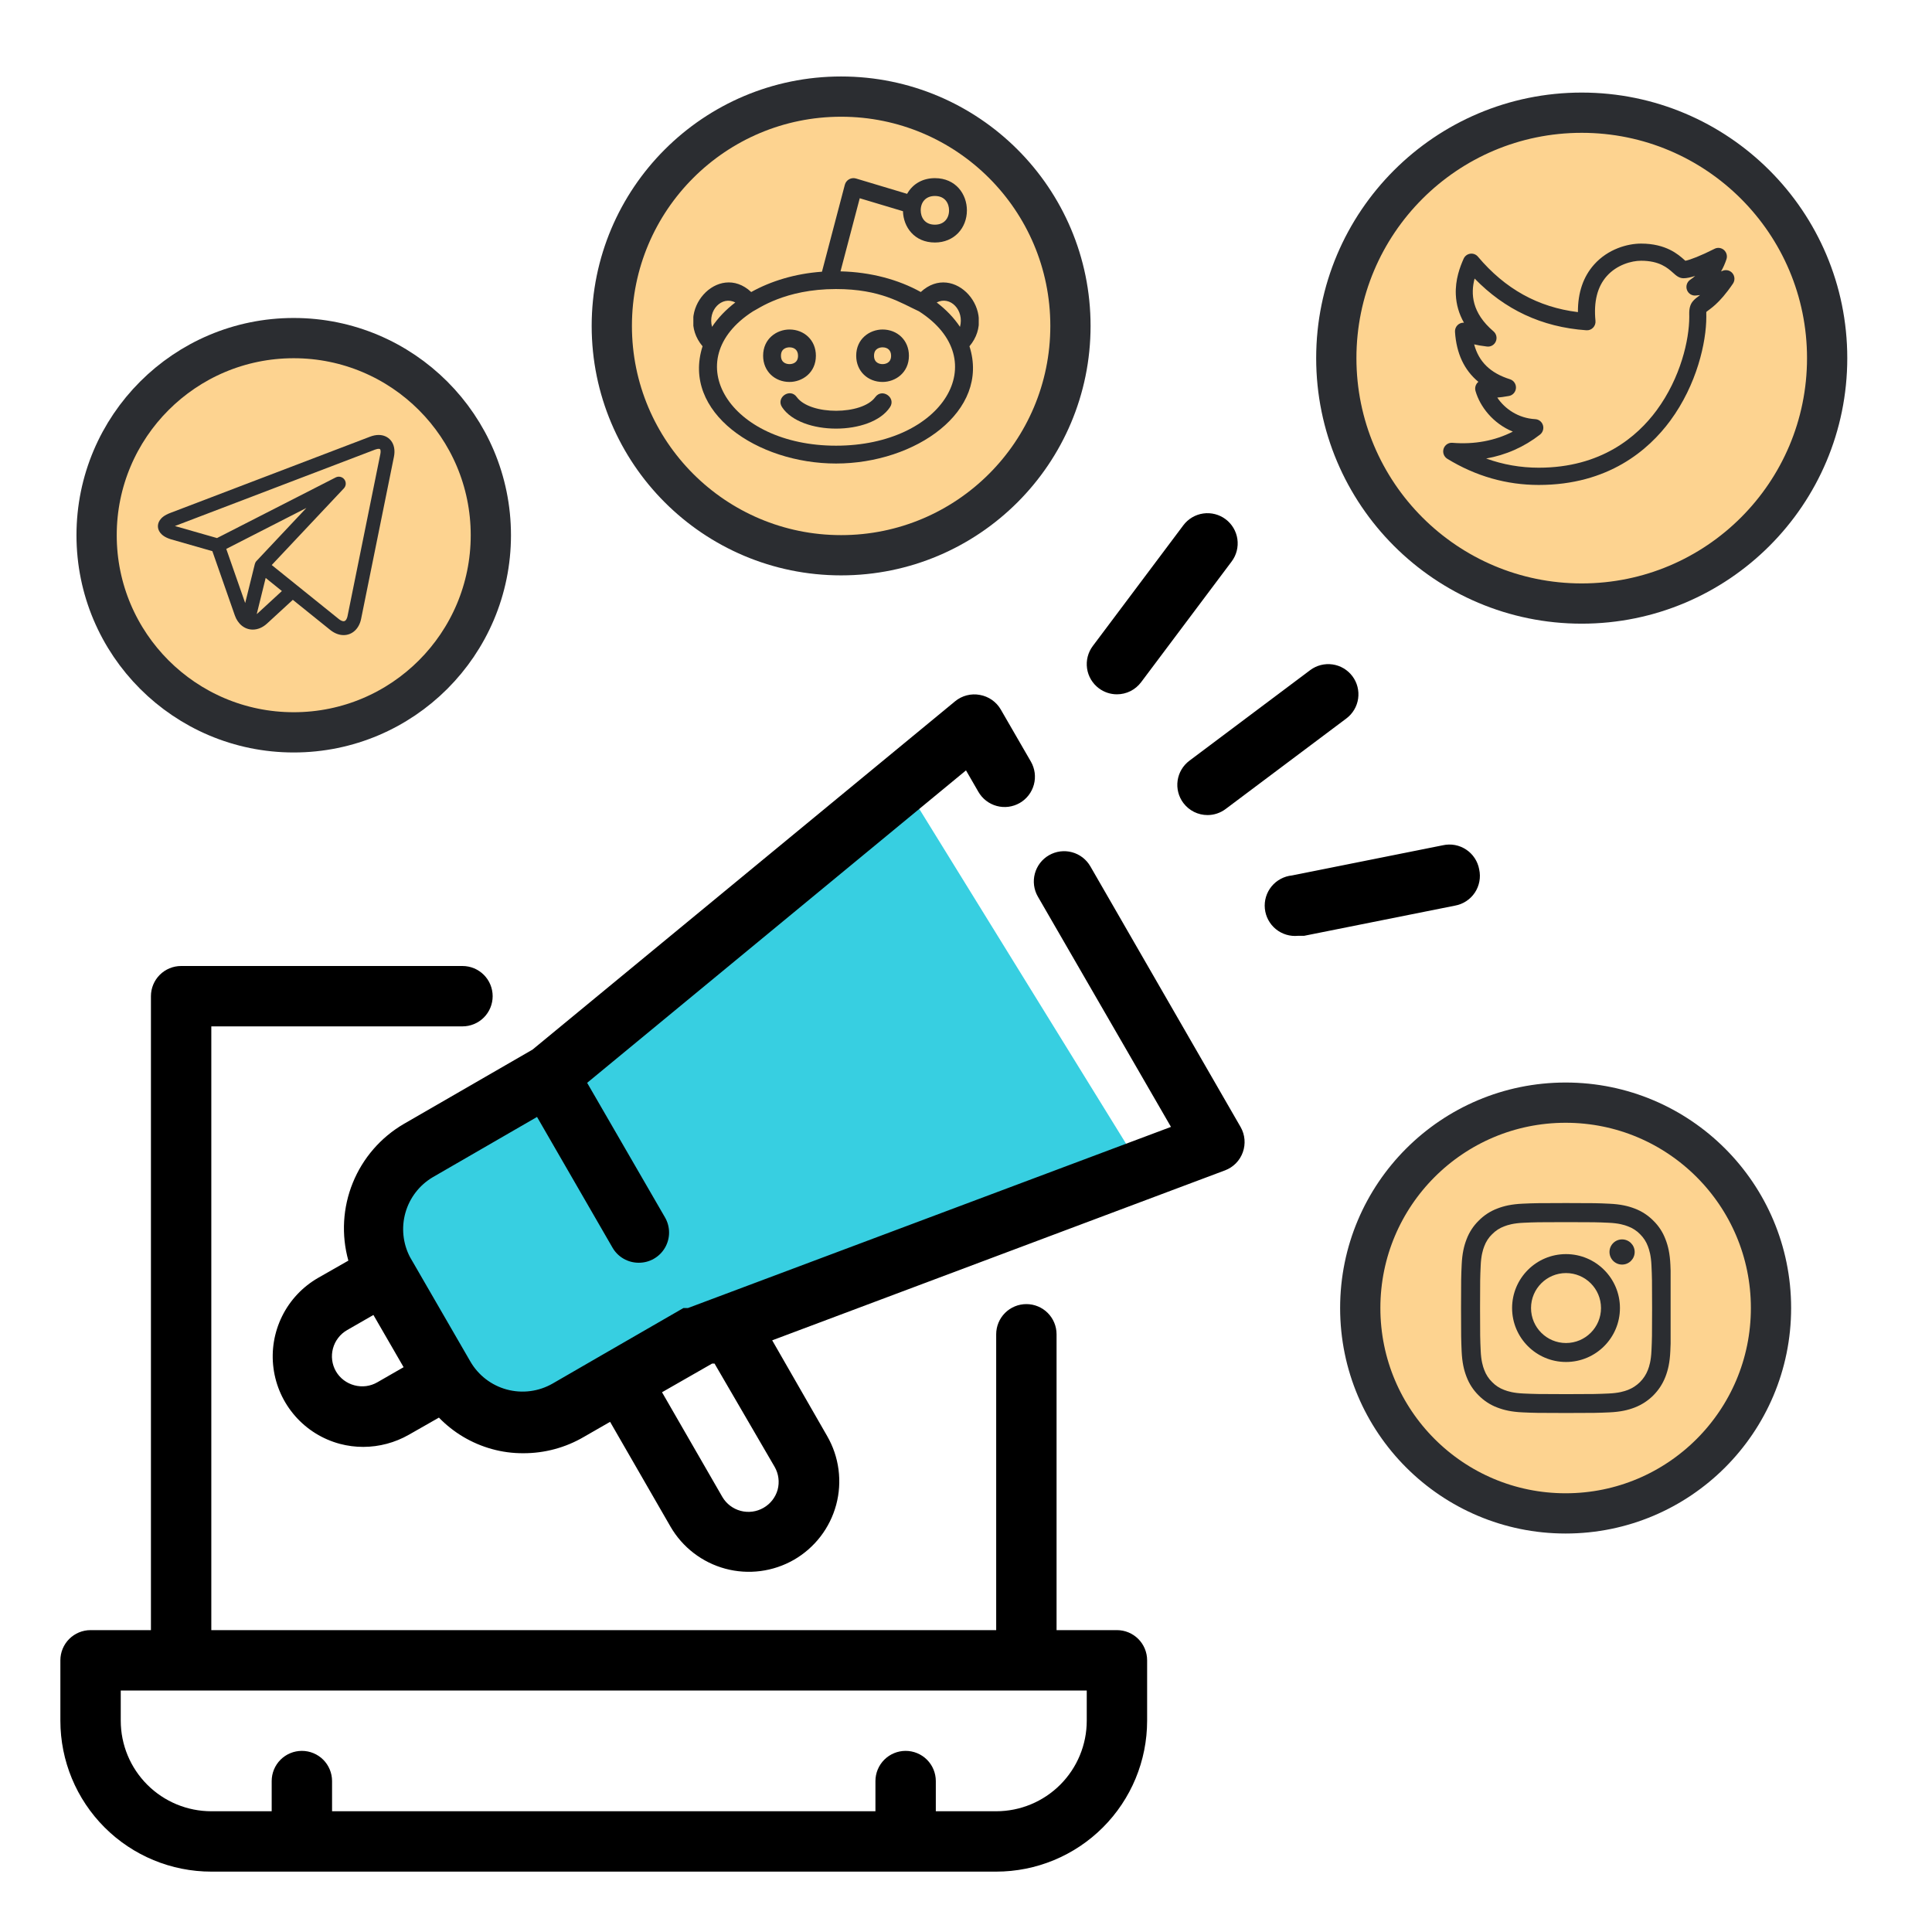 <svg width="96" height="96" viewBox="0 0 96 96" fill="none" xmlns="http://www.w3.org/2000/svg">
<path d="M55.5 81H52.5V66.3C52.5 65.902 52.342 65.521 52.061 65.239C51.779 64.958 51.398 64.8 51 64.8C50.602 64.8 50.221 64.958 49.939 65.239C49.658 65.521 49.5 65.902 49.5 66.3V81H10.5V51H22.98C23.378 51 23.759 50.842 24.041 50.561C24.322 50.279 24.48 49.898 24.48 49.5C24.48 49.102 24.322 48.721 24.041 48.439C23.759 48.158 23.378 48 22.98 48H9C8.602 48 8.221 48.158 7.939 48.439C7.658 48.721 7.5 49.102 7.5 49.5V81H4.5C4.102 81 3.721 81.158 3.439 81.439C3.158 81.721 3 82.102 3 82.5V85.5C3 87.489 3.79 89.397 5.197 90.803C6.603 92.21 8.511 93 10.5 93H49.5C51.489 93 53.397 92.21 54.803 90.803C56.21 89.397 57 87.489 57 85.5V82.5C57 82.102 56.842 81.721 56.561 81.439C56.279 81.158 55.898 81 55.5 81ZM54 85.5C54 86.694 53.526 87.838 52.682 88.682C51.838 89.526 50.694 90 49.5 90H46.5V88.5C46.5 88.102 46.342 87.721 46.061 87.439C45.779 87.158 45.398 87 45 87C44.602 87 44.221 87.158 43.939 87.439C43.658 87.721 43.5 88.102 43.5 88.5V90H16.5V88.5C16.5 88.102 16.342 87.721 16.061 87.439C15.779 87.158 15.398 87 15 87C14.602 87 14.221 87.158 13.939 87.439C13.658 87.721 13.5 88.102 13.5 88.5V90H10.5C9.307 90 8.162 89.526 7.318 88.682C6.474 87.838 6 86.694 6 85.5V84H54V85.5Z" fill="black"/>
<path d="M55.5 34.5C55.733 34.5 55.962 34.446 56.171 34.342C56.379 34.237 56.56 34.086 56.7 33.9L61.2 27.9C61.439 27.582 61.541 27.182 61.485 26.788C61.429 26.394 61.218 26.039 60.9 25.8C60.582 25.561 60.182 25.459 59.788 25.515C59.394 25.571 59.039 25.782 58.8 26.1L54.3 32.1C54.061 32.418 53.959 32.818 54.015 33.212C54.071 33.606 54.282 33.961 54.6 34.2C54.86 34.395 55.175 34.5 55.5 34.5Z" fill="black"/>
<path d="M58.8 39.9C58.94 40.086 59.121 40.237 59.329 40.342C59.538 40.446 59.767 40.5 60 40.5C60.325 40.5 60.64 40.395 60.9 40.2L66.9 35.7C67.218 35.461 67.429 35.106 67.485 34.712C67.541 34.318 67.439 33.918 67.2 33.6C66.961 33.282 66.606 33.071 66.212 33.015C65.818 32.959 65.418 33.061 65.1 33.3L59.1 37.8C58.782 38.039 58.571 38.394 58.515 38.788C58.459 39.182 58.561 39.582 58.8 39.9Z" fill="black"/>
<path d="M73.5 43.2C73.464 43.001 73.389 42.812 73.278 42.643C73.167 42.474 73.023 42.329 72.855 42.217C72.687 42.105 72.498 42.028 72.3 41.99C72.101 41.953 71.897 41.956 71.7 42L64.2 43.5C64.003 43.52 63.812 43.578 63.637 43.672C63.463 43.765 63.308 43.892 63.183 44.045C62.93 44.355 62.81 44.752 62.85 45.15C62.89 45.548 63.086 45.914 63.395 46.167C63.705 46.42 64.102 46.54 64.5 46.5H64.8L72.3 45C72.499 44.964 72.688 44.889 72.857 44.778C73.026 44.667 73.171 44.524 73.283 44.356C73.395 44.188 73.472 43.998 73.509 43.8C73.547 43.601 73.543 43.397 73.5 43.2Z" fill="black"/>
<ellipse cx="77.795" cy="64.995" rx="10.205" ry="10.205" fill="#FDD390" stroke="#2B2D31" stroke-width="2"/>
<g clip-path="url(#clip0)">
<path d="M83.001 62.846C82.976 62.292 82.887 61.911 82.758 61.581C82.626 61.23 82.422 60.916 82.155 60.656C81.894 60.391 81.578 60.185 81.232 60.054C80.9 59.926 80.521 59.836 79.966 59.812C79.408 59.785 79.231 59.779 77.814 59.779C76.398 59.779 76.221 59.785 75.665 59.81C75.11 59.834 74.729 59.924 74.399 60.052C74.049 60.185 73.735 60.389 73.474 60.656C73.209 60.916 73.003 61.232 72.873 61.579C72.744 61.911 72.655 62.29 72.63 62.844C72.604 63.403 72.598 63.58 72.598 64.996C72.598 66.412 72.604 66.59 72.628 67.146C72.653 67.7 72.742 68.081 72.871 68.412C73.003 68.762 73.209 69.076 73.474 69.337C73.735 69.602 74.051 69.808 74.397 69.938C74.729 70.066 75.108 70.156 75.663 70.18C76.219 70.205 76.396 70.211 77.812 70.211C79.229 70.211 79.406 70.205 79.963 70.18C80.517 70.156 80.898 70.066 81.228 69.938C81.929 69.667 82.483 69.113 82.754 68.412C82.883 68.079 82.972 67.7 82.997 67.146C83.021 66.59 83.027 66.412 83.027 64.996C83.027 63.58 83.025 63.403 83.001 62.846ZM82.061 67.105C82.039 67.615 81.953 67.89 81.882 68.073C81.707 68.528 81.346 68.888 80.892 69.064C80.708 69.135 80.431 69.221 79.924 69.243C79.374 69.267 79.209 69.274 77.817 69.274C76.425 69.274 76.258 69.267 75.709 69.243C75.2 69.221 74.925 69.135 74.741 69.064C74.515 68.98 74.309 68.848 74.142 68.674C73.969 68.505 73.837 68.302 73.753 68.075C73.682 67.892 73.596 67.615 73.574 67.107C73.549 66.557 73.543 66.392 73.543 65C73.543 63.608 73.549 63.441 73.574 62.893C73.596 62.384 73.682 62.109 73.753 61.925C73.837 61.699 73.969 61.493 74.144 61.326C74.314 61.153 74.517 61.02 74.743 60.937C74.927 60.865 75.204 60.78 75.712 60.758C76.262 60.733 76.427 60.727 77.819 60.727C79.213 60.727 79.377 60.733 79.926 60.758C80.435 60.78 80.71 60.865 80.894 60.937C81.12 61.02 81.326 61.153 81.493 61.326C81.666 61.495 81.799 61.699 81.882 61.925C81.953 62.109 82.039 62.386 82.061 62.893C82.086 63.443 82.092 63.608 82.092 65C82.092 66.392 82.086 66.555 82.061 67.105Z" fill="#2B2D31"/>
<path d="M77.814 62.316C76.335 62.316 75.135 63.517 75.135 64.996C75.135 66.476 76.335 67.676 77.814 67.676C79.294 67.676 80.494 66.476 80.494 64.996C80.494 63.517 79.294 62.316 77.814 62.316ZM77.814 66.734C76.855 66.734 76.076 65.956 76.076 64.996C76.076 64.036 76.855 63.258 77.814 63.258C78.774 63.258 79.553 64.036 79.553 64.996C79.553 65.956 78.774 66.734 77.814 66.734Z" fill="#2B2D31"/>
<path d="M81.226 62.21C81.226 62.556 80.946 62.836 80.601 62.836C80.255 62.836 79.975 62.556 79.975 62.21C79.975 61.865 80.255 61.585 80.601 61.585C80.946 61.585 81.226 61.865 81.226 62.21Z" fill="#2B2D31"/>
</g>
<path d="M56 56.906L45.5 39.906L40 43L26.5 54L19 58.5V61.5L22.5 69L25.5 71L31.5 68L56 56.906Z" fill="#37CFE1"/>
<path d="M54.18 43.05C54.081 42.879 53.95 42.728 53.794 42.608C53.637 42.487 53.458 42.398 53.267 42.347C53.077 42.295 52.877 42.282 52.681 42.307C52.485 42.333 52.296 42.397 52.125 42.495C51.953 42.593 51.803 42.725 51.682 42.881C51.562 43.038 51.473 43.217 51.422 43.407C51.37 43.598 51.357 43.797 51.382 43.993C51.408 44.19 51.471 44.379 51.57 44.55L58.185 55.995L34.185 64.995C34.185 64.995 34.185 64.995 34.08 64.995H33.96L30.06 67.245L27.465 68.745C27.123 68.942 26.746 69.071 26.355 69.122C25.963 69.174 25.566 69.147 25.185 69.045C24.419 68.838 23.767 68.337 23.37 67.65L20.37 62.46C20.017 61.781 19.937 60.993 20.146 60.257C20.355 59.52 20.838 58.892 21.495 58.5L26.685 55.5L30.435 61.995C30.567 62.224 30.757 62.414 30.986 62.545C31.216 62.677 31.476 62.746 31.74 62.745C32.004 62.746 32.263 62.678 32.492 62.546C32.721 62.415 32.911 62.226 33.043 61.998C33.176 61.769 33.246 61.51 33.246 61.246C33.246 60.983 33.177 60.724 33.045 60.495L29.175 53.805L48 38.28L48.615 39.345C48.713 39.516 48.845 39.667 49.001 39.787C49.158 39.908 49.337 39.997 49.527 40.048C49.718 40.1 49.917 40.113 50.113 40.088C50.309 40.062 50.498 39.998 50.67 39.9C50.841 39.801 50.992 39.67 51.112 39.514C51.233 39.357 51.321 39.178 51.373 38.987C51.425 38.797 51.438 38.597 51.413 38.401C51.387 38.206 51.323 38.016 51.225 37.845L49.725 35.25C49.615 35.062 49.465 34.9 49.287 34.776C49.108 34.652 48.904 34.568 48.69 34.53C48.474 34.489 48.252 34.496 48.04 34.551C47.827 34.605 47.629 34.706 47.46 34.845L26.46 52.155L20.07 55.845C18.923 56.513 18.03 57.542 17.531 58.772C17.031 60.001 16.954 61.362 17.31 62.64L15.81 63.495C15.037 63.939 14.413 64.602 14.018 65.401C13.623 66.2 13.473 67.098 13.589 67.981C13.704 68.865 14.08 69.695 14.668 70.365C15.255 71.035 16.029 71.515 16.89 71.745C17.272 71.846 17.665 71.897 18.06 71.895C18.849 71.892 19.624 71.685 20.31 71.295L21.81 70.44C22.53 71.184 23.437 71.723 24.435 72C24.947 72.143 25.478 72.214 26.01 72.21C27.064 72.212 28.1 71.933 29.01 71.4L30.315 70.65L33.315 75.855C33.911 76.886 34.892 77.638 36.041 77.948C37.191 78.257 38.417 78.098 39.45 77.505C39.962 77.21 40.411 76.816 40.772 76.347C41.132 75.879 41.396 75.343 41.55 74.772C41.703 74.201 41.742 73.605 41.665 73.019C41.588 72.432 41.396 71.867 41.1 71.355L38.37 66.6L60.87 58.155C61.074 58.078 61.259 57.958 61.412 57.803C61.565 57.647 61.682 57.46 61.755 57.255C61.828 57.052 61.856 56.836 61.838 56.621C61.82 56.406 61.756 56.198 61.65 56.01L54.18 43.05ZM18.75 68.685C18.579 68.784 18.39 68.848 18.195 68.874C17.999 68.899 17.8 68.886 17.61 68.835C17.226 68.735 16.896 68.487 16.695 68.145C16.596 67.974 16.532 67.785 16.506 67.59C16.48 67.394 16.494 67.195 16.545 67.005C16.596 66.813 16.685 66.634 16.806 66.477C16.927 66.32 17.078 66.188 17.25 66.09L18.555 65.34L20.055 67.935L18.75 68.685ZM38.49 72.885C38.589 73.056 38.653 73.244 38.678 73.44C38.704 73.636 38.691 73.834 38.64 74.025C38.533 74.406 38.279 74.73 37.935 74.925C37.592 75.122 37.186 75.175 36.804 75.074C36.422 74.973 36.095 74.725 35.895 74.385L32.895 69.18L35.385 67.755H35.505L38.49 72.885Z" fill="black"/>
<ellipse cx="41.795" cy="16.195" rx="11.395" ry="11.395" fill="#FDD390" stroke="#2B2D31" stroke-width="2"/>
<g clip-path="url(#clip1)">
<path d="M44.868 10.495C44.888 11.275 45.431 12.05 46.455 12.05C47.412 12.05 48.045 11.331 48.045 10.451C48.045 9.656 47.498 8.852 46.454 8.852C45.888 8.852 45.369 9.104 45.074 9.632L42.535 8.87C42.291 8.798 42.042 8.943 41.979 9.182L40.843 13.501C39.522 13.595 38.316 13.96 37.327 14.511C35.69 12.977 33.453 15.476 34.91 17.206C33.862 20.481 37.624 23.032 41.541 23.032C45.489 23.032 49.207 20.438 48.172 17.206C49.624 15.482 47.404 12.979 45.753 14.51C44.648 13.895 43.267 13.518 41.764 13.484L42.72 9.851L44.868 10.495ZM46.454 9.738C46.973 9.738 47.158 10.122 47.158 10.452C47.158 10.846 46.916 11.164 46.454 11.164C45.934 11.164 45.75 10.78 45.75 10.45C45.75 10.052 45.994 9.738 46.454 9.738ZM36.537 15.029C36.069 15.388 35.677 15.795 35.381 16.241C35.156 15.407 35.877 14.686 36.537 15.029ZM41.541 22.146C36.257 22.146 33.626 17.902 37.416 15.47C37.665 15.356 38.99 14.362 41.541 14.362C43.76 14.362 44.775 15.062 45.665 15.47C49.441 17.892 46.858 22.146 41.541 22.146ZM47.701 16.242C47.405 15.795 47.014 15.388 46.544 15.029C47.218 14.681 47.924 15.415 47.701 16.242Z" fill="#2B2D31"/>
<path d="M40.541 17.676C40.541 16.895 39.951 16.373 39.23 16.373C38.595 16.373 37.919 16.829 37.919 17.676C37.919 18.456 38.508 18.979 39.229 18.979C39.865 18.979 40.541 18.523 40.541 17.676ZM38.806 17.676C38.806 17.289 39.131 17.259 39.23 17.259C39.469 17.259 39.654 17.394 39.654 17.676C39.654 18.063 39.329 18.093 39.229 18.093C39.13 18.093 38.806 18.063 38.806 17.676Z" fill="#2B2D31"/>
<path d="M43.855 16.373C43.219 16.373 42.544 16.829 42.544 17.676C42.544 18.456 43.132 18.979 43.853 18.979C44.489 18.979 45.164 18.523 45.164 17.676C45.164 16.895 44.575 16.373 43.855 16.373ZM43.853 18.093C43.754 18.093 43.43 18.063 43.43 17.676C43.43 17.289 43.755 17.259 43.855 17.259C44.093 17.259 44.278 17.394 44.278 17.676C44.278 18.063 43.953 18.093 43.853 18.093Z" fill="#2B2D31"/>
<path d="M43.49 19.735C42.837 20.631 40.268 20.643 39.595 19.736C39.264 19.256 38.539 19.749 38.861 20.233C39.801 21.652 43.283 21.653 44.223 20.233C44.539 19.759 43.829 19.264 43.49 19.735Z" fill="#2B2D31"/>
</g>
<ellipse cx="78.595" cy="17.795" rx="12.195" ry="12.195" fill="#FDD390" stroke="#2B2D31" stroke-width="2"/>
<path d="M86.09 13.582C85.972 13.435 85.773 13.383 85.6 13.454C85.572 13.465 85.545 13.476 85.518 13.487C85.627 13.297 85.716 13.095 85.787 12.881C85.84 12.719 85.793 12.541 85.668 12.427C85.543 12.313 85.363 12.285 85.21 12.355C85.208 12.356 85.198 12.361 85.18 12.37C84.507 12.711 83.983 12.911 83.745 12.958C83.728 12.943 83.71 12.927 83.695 12.914C83.4 12.649 82.786 12.104 81.544 12.104C80.868 12.104 79.901 12.373 79.213 13.142C78.671 13.748 78.4 14.543 78.406 15.509C76.419 15.263 74.79 14.358 73.437 12.753C73.343 12.641 73.199 12.586 73.055 12.607C72.912 12.627 72.788 12.72 72.728 12.854C72.545 13.263 72.306 13.893 72.339 14.642C72.361 15.134 72.496 15.599 72.743 16.034C72.49 16.021 72.281 16.234 72.298 16.491C72.368 17.564 72.758 18.394 73.46 18.973C73.326 19.082 73.27 19.261 73.317 19.427C73.538 20.201 74.184 21.043 75.172 21.447C74.279 21.902 73.258 22.093 72.17 22.003C71.974 21.986 71.793 22.109 71.732 22.298C71.671 22.487 71.748 22.694 71.916 22.797C73.326 23.66 74.854 24.097 76.459 24.097C79.915 24.097 81.919 22.362 82.993 20.906C84.317 19.11 84.786 17.003 84.786 15.745C84.786 15.58 84.781 15.546 84.786 15.5C84.951 15.353 85.406 15.13 86.109 14.094C86.215 13.938 86.207 13.73 86.09 13.582ZM83.937 15.609C83.938 15.638 83.939 15.678 83.939 15.745C83.939 16.872 83.513 18.766 82.313 20.394C81.355 21.692 79.563 23.24 76.459 23.24C75.559 23.24 74.684 23.087 73.845 22.783C74.828 22.61 75.735 22.209 76.522 21.595C76.662 21.486 76.721 21.299 76.668 21.128C76.615 20.957 76.463 20.837 76.286 20.828C75.439 20.782 74.771 20.312 74.399 19.755C74.545 19.745 74.719 19.722 74.977 19.676C75.17 19.642 75.314 19.479 75.327 19.281C75.339 19.084 75.217 18.904 75.03 18.845C74.058 18.539 73.48 17.98 73.25 17.111C73.402 17.15 73.584 17.181 73.885 17.219C74.072 17.243 74.251 17.14 74.326 16.966C74.402 16.792 74.355 16.589 74.212 16.466C73.13 15.543 73.073 14.6 73.272 13.84C74.762 15.373 76.596 16.256 78.828 16.411C79.09 16.429 79.305 16.203 79.278 15.94C79.184 14.989 79.373 14.241 79.842 13.717C80.344 13.155 81.073 12.956 81.544 12.956C82.464 12.956 82.866 13.317 83.133 13.555C83.288 13.695 83.435 13.826 83.656 13.826C83.811 13.826 84.011 13.782 84.232 13.711C84.154 13.778 84.07 13.843 83.98 13.905C83.823 14.015 83.758 14.219 83.822 14.401C83.886 14.583 84.062 14.7 84.253 14.685C84.327 14.68 84.401 14.672 84.475 14.662C84.182 14.888 83.925 15.025 83.937 15.609Z" fill="#2B2D31"/>
<circle cx="14.595" cy="26.595" r="9.795" fill="#FDD390" stroke="#2B2D31" stroke-width="2"/>
<g clip-path="url(#clip2)">
<path d="M19.42 21.886C19.276 21.71 19.061 21.613 18.814 21.613C18.68 21.613 18.538 21.642 18.392 21.697L8.442 25.495C7.914 25.697 7.843 25.999 7.847 26.162C7.852 26.324 7.94 26.622 8.479 26.793C8.482 26.794 8.485 26.795 8.488 26.796L10.552 27.387L11.668 30.578C11.82 31.013 12.162 31.284 12.56 31.284C12.811 31.284 13.057 31.179 13.273 30.98L14.55 29.805L16.401 31.295C16.402 31.296 16.402 31.296 16.402 31.296L16.42 31.31C16.421 31.311 16.423 31.313 16.425 31.314C16.63 31.474 16.855 31.558 17.075 31.558H17.075C17.503 31.558 17.845 31.241 17.944 30.749L19.574 22.7C19.64 22.377 19.585 22.087 19.42 21.886ZM11.243 27.275L15.224 25.24L12.745 27.875C12.704 27.918 12.676 27.971 12.662 28.028L12.183 29.965L11.243 27.275ZM12.807 30.473C12.79 30.488 12.774 30.502 12.757 30.514L13.201 28.718L14.007 29.368L12.807 30.473ZM18.899 22.563L17.269 30.613C17.253 30.69 17.203 30.869 17.075 30.869C17.011 30.869 16.931 30.834 16.849 30.771L14.751 29.082C14.751 29.082 14.75 29.081 14.75 29.081L13.502 28.076L17.087 24.266C17.202 24.144 17.212 23.957 17.111 23.823C17.011 23.69 16.829 23.647 16.679 23.724L10.783 26.736L8.691 26.138L18.637 22.341C18.721 22.309 18.78 22.302 18.814 22.302C18.835 22.302 18.873 22.305 18.887 22.322C18.905 22.344 18.928 22.42 18.899 22.563Z" fill="#2B2D31"/>
</g>
<defs>
<clipPath id="clip0">
<rect width="10.432" height="10.432" fill="white" transform="translate(72.58 59.779)"/>
</clipPath>
<clipPath id="clip1">
<rect width="14.181" height="14.181" fill="white" transform="translate(34.452 8.852)"/>
</clipPath>
<clipPath id="clip2">
<rect width="11.754" height="11.754" fill="white" transform="translate(7.847 20.718)"/>
</clipPath>
</defs>
</svg>
